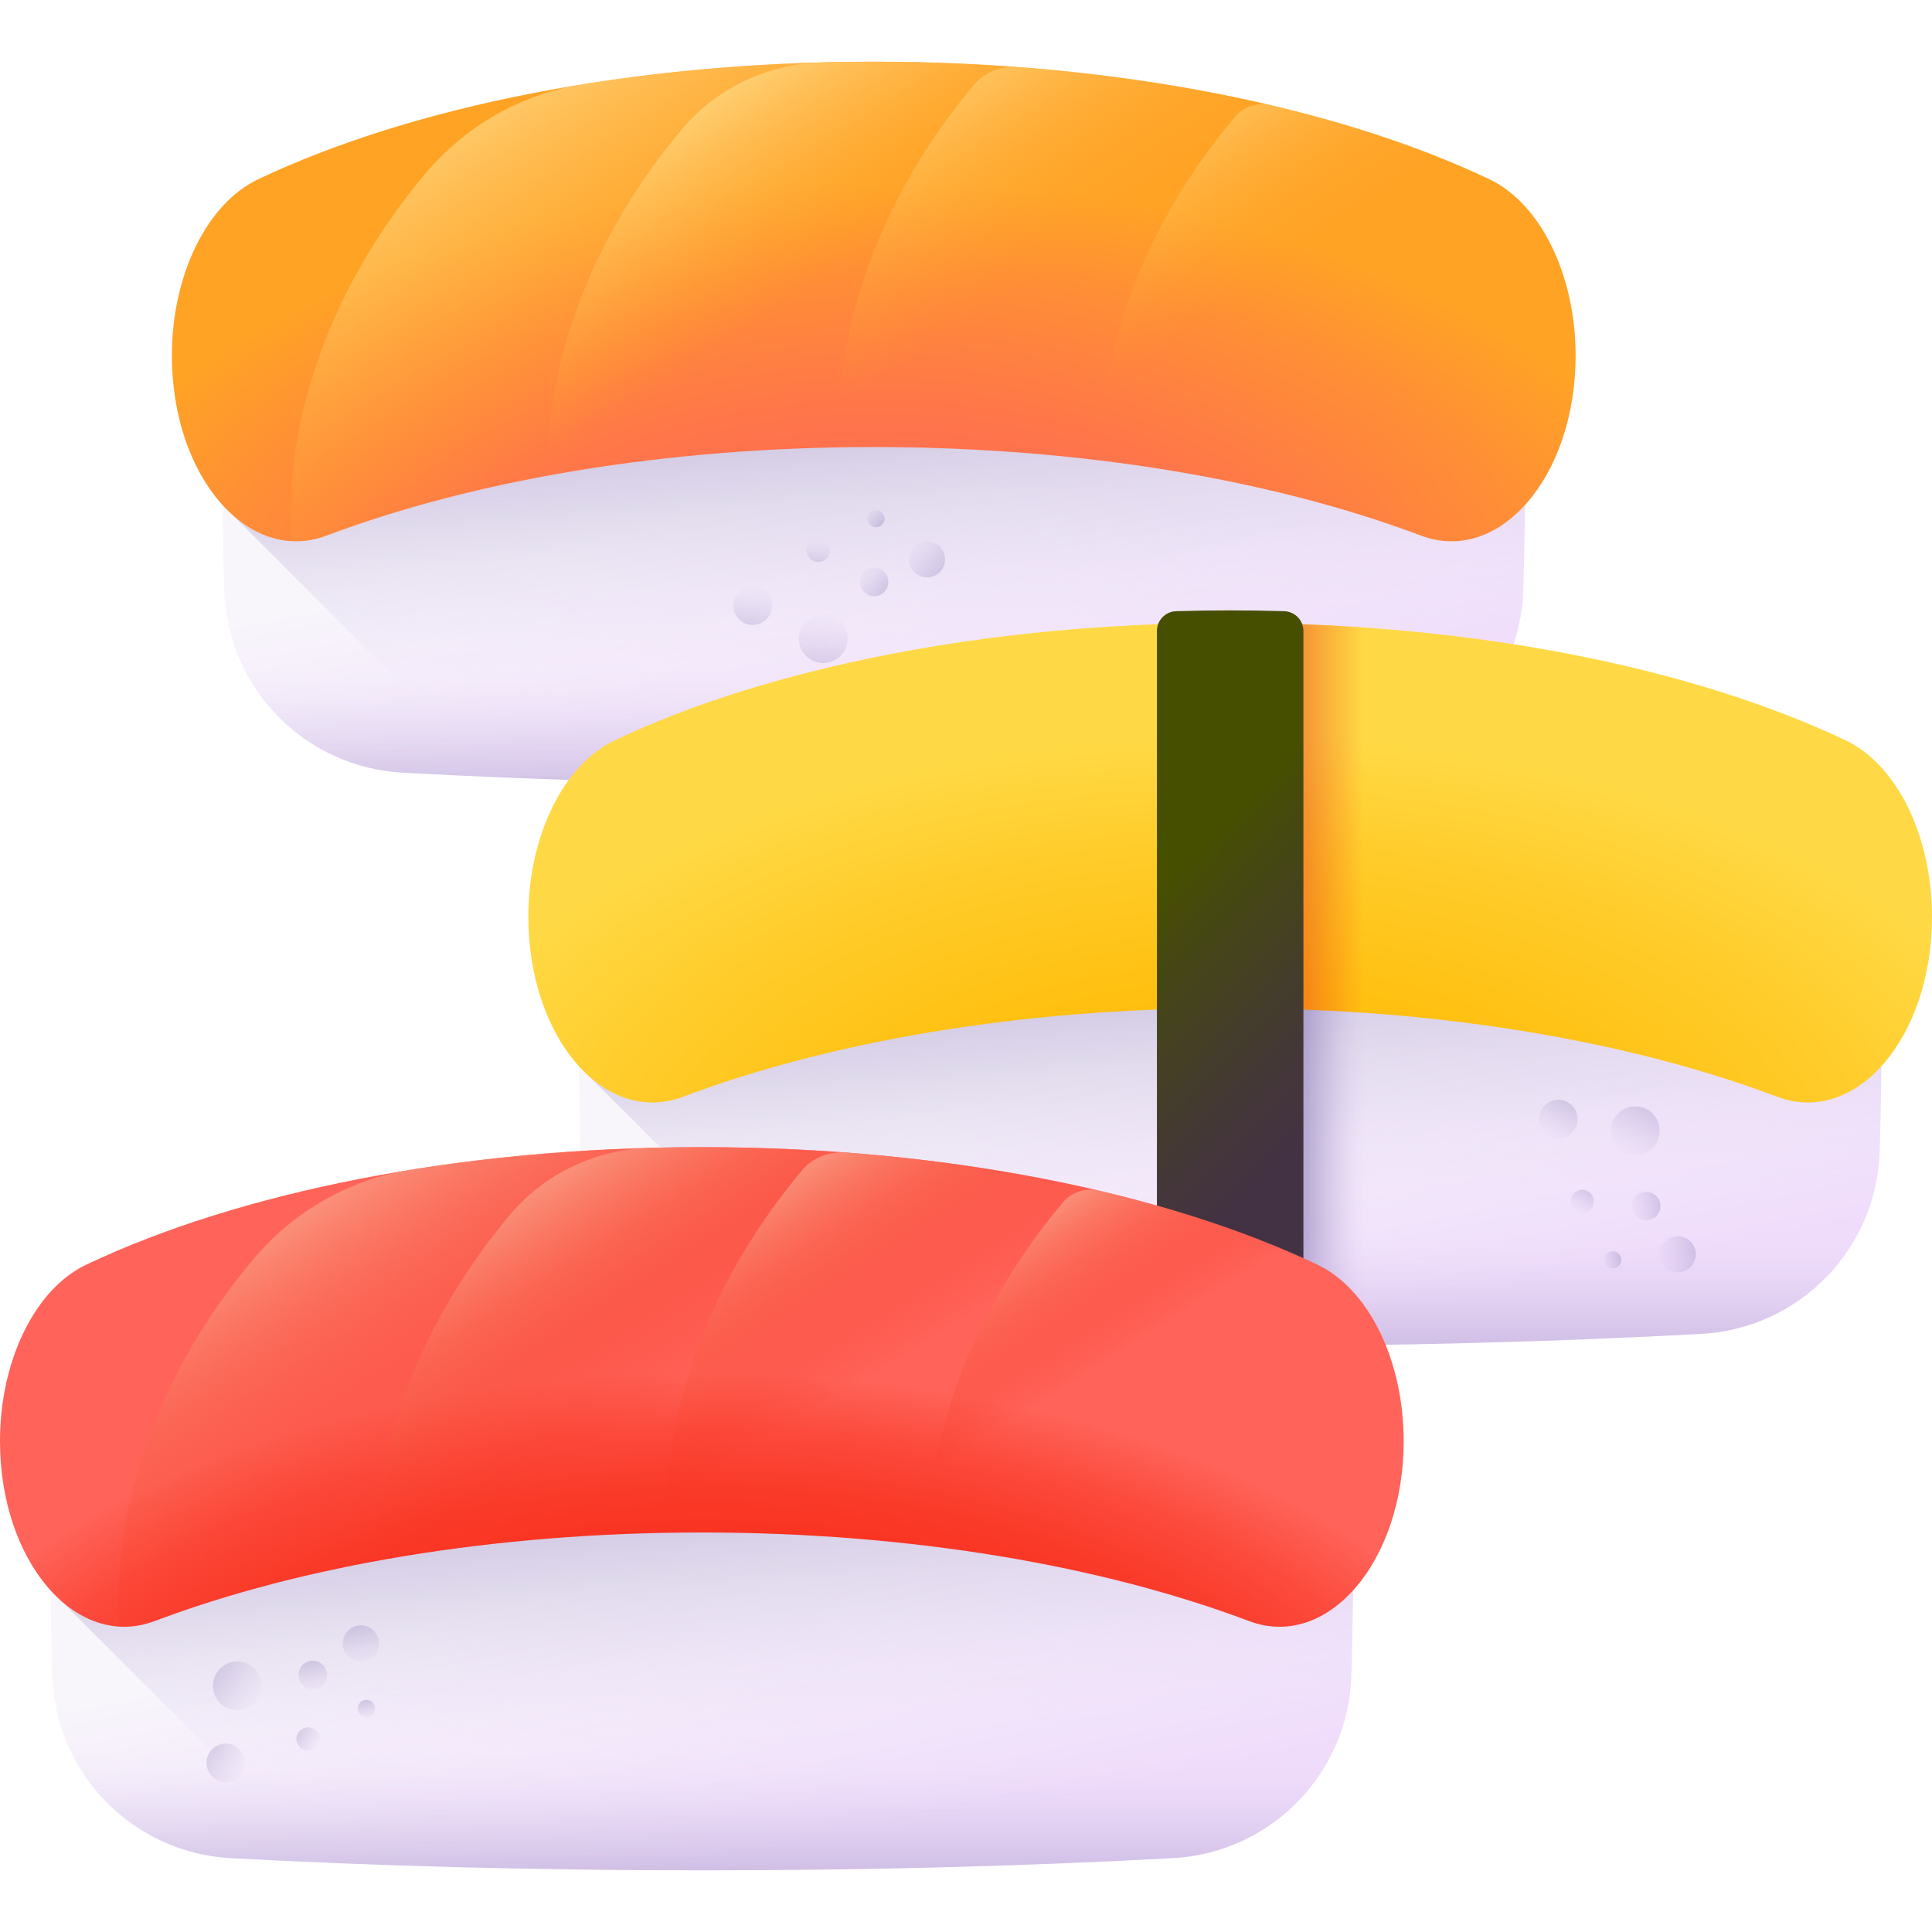 <svg width="28" height="28" viewBox="0 0 28 28" fill="none" xmlns="http://www.w3.org/2000/svg">
<g clip-path="url(#clip0_225_4259)">
<path d="M19.494 11.198C20.912 11.12 22.035 9.97 22.076 8.551C22.096 7.865 22.107 7.165 22.107 6.453C22.107 6.17 22.105 5.889 22.102 5.609C22.077 3.477 20.384 1.741 18.254 1.648C16.518 1.573 14.633 1.532 12.663 1.532C10.693 1.532 8.808 1.573 7.073 1.648C4.942 1.741 3.249 3.477 3.224 5.609C3.221 5.889 3.219 6.17 3.219 6.453C3.219 7.165 3.23 7.865 3.25 8.551C3.291 9.97 4.415 11.12 5.833 11.198C7.895 11.311 10.213 11.375 12.663 11.375C15.113 11.375 17.431 11.311 19.494 11.198Z" fill="url(#paint0_linear_225_4259)"/>
<path d="M22.107 6.454C22.107 7.165 22.096 7.865 22.077 8.551C22.035 9.97 20.912 11.12 19.493 11.198C17.431 11.311 15.113 11.374 12.663 11.374C10.729 11.374 8.879 11.335 7.17 11.263L3.225 7.317C3.221 7.031 3.219 6.743 3.219 6.454C3.219 6.17 3.221 5.889 3.225 5.609C3.249 3.477 4.942 1.741 7.073 1.648C8.808 1.573 10.693 1.532 12.663 1.532C14.633 1.532 16.518 1.573 18.253 1.648C20.384 1.741 22.077 3.477 22.102 5.609C22.105 5.889 22.107 6.17 22.107 6.454Z" fill="url(#paint1_linear_225_4259)"/>
<path d="M3.256 8.666C3.353 10.032 4.453 11.122 5.833 11.198C7.895 11.311 10.213 11.375 12.663 11.375C15.113 11.375 17.431 11.311 19.494 11.198C20.873 11.122 21.974 10.032 22.07 8.666H3.256Z" fill="url(#paint2_linear_225_4259)"/>
<path d="M20.592 7.762C18.473 6.963 15.699 6.479 12.663 6.479C9.627 6.479 6.854 6.963 4.734 7.762C3.596 8.191 2.491 6.904 2.491 5.155C2.491 3.987 2.997 2.95 3.745 2.596C5.95 1.551 9.129 0.894 12.663 0.894C16.198 0.894 19.377 1.551 21.582 2.596C22.329 2.95 22.835 3.987 22.835 5.155C22.835 6.904 21.73 8.191 20.592 7.762Z" fill="url(#paint3_radial_225_4259)"/>
<path d="M22.835 5.155C22.835 6.674 22.001 7.844 21.036 7.844C20.891 7.844 20.741 7.818 20.592 7.761C19.768 7.451 18.844 7.188 17.845 6.983C16.275 6.66 14.518 6.479 12.663 6.479C9.628 6.479 6.854 6.963 4.734 7.761C4.561 7.827 4.388 7.853 4.22 7.842C4.111 6.082 4.796 4.145 6.164 2.517C6.742 1.83 7.545 1.367 8.431 1.224C9.748 1.011 11.174 0.895 12.663 0.895C14.376 0.895 16.005 1.048 17.48 1.327C19.049 1.622 20.445 2.057 21.582 2.596C22.329 2.95 22.835 3.987 22.835 5.155Z" fill="url(#paint4_linear_225_4259)"/>
<path d="M21.582 2.596C19.377 1.551 16.198 0.894 12.663 0.894C12.413 0.894 12.165 0.898 11.918 0.904C11.138 0.925 10.396 1.268 9.892 1.863C9.888 1.867 9.885 1.871 9.882 1.875C8.592 3.409 7.91 5.218 7.928 6.895C9.381 6.627 10.982 6.478 12.663 6.478C15.699 6.478 18.473 6.963 20.592 7.761C21.73 8.191 22.835 6.904 22.835 5.155C22.835 3.987 22.329 2.95 21.582 2.596Z" fill="url(#paint5_linear_225_4259)"/>
<path d="M21.582 2.596C19.82 1.761 17.436 1.174 14.747 0.972C14.508 0.954 14.271 1.046 14.116 1.23C14.115 1.231 14.114 1.232 14.113 1.233C12.765 2.837 12.08 4.742 12.166 6.483C12.331 6.48 12.497 6.479 12.663 6.479C15.699 6.479 18.472 6.963 20.592 7.762C21.73 8.191 22.835 6.904 22.835 5.155C22.835 3.987 22.329 2.95 21.582 2.596Z" fill="url(#paint6_linear_225_4259)"/>
<path d="M21.582 2.596C20.677 2.167 19.609 1.804 18.42 1.525C18.228 1.48 18.025 1.543 17.898 1.693C17.897 1.694 17.896 1.695 17.896 1.696C16.617 3.217 15.935 5.008 15.941 6.673C17.683 6.885 19.266 7.262 20.592 7.762C21.73 8.191 22.835 6.904 22.835 5.155C22.835 3.987 22.329 2.95 21.582 2.596Z" fill="url(#paint7_linear_225_4259)"/>
<g opacity="0.6">
<path d="M11.931 9.609C12.126 9.609 12.285 9.451 12.285 9.255C12.285 9.059 12.126 8.901 11.931 8.901C11.735 8.901 11.576 9.059 11.576 9.255C11.576 9.451 11.735 9.609 11.931 9.609Z" fill="url(#paint8_linear_225_4259)"/>
<path d="M10.909 9.057C11.063 9.057 11.189 8.932 11.189 8.777C11.189 8.623 11.063 8.498 10.909 8.498C10.755 8.498 10.629 8.623 10.629 8.777C10.629 8.932 10.755 9.057 10.909 9.057Z" fill="url(#paint9_linear_225_4259)"/>
<path d="M11.858 8.145C11.951 8.145 12.026 8.07 12.026 7.977C12.026 7.883 11.951 7.808 11.858 7.808C11.765 7.808 11.689 7.883 11.689 7.977C11.689 8.07 11.765 8.145 11.858 8.145Z" fill="url(#paint10_linear_225_4259)"/>
<path d="M13.434 8.368C13.579 8.368 13.696 8.251 13.696 8.106C13.696 7.962 13.579 7.844 13.434 7.844C13.29 7.844 13.172 7.962 13.172 8.106C13.172 8.251 13.29 8.368 13.434 8.368Z" fill="url(#paint11_linear_225_4259)"/>
<path d="M12.668 8.64C12.782 8.64 12.874 8.548 12.874 8.434C12.874 8.319 12.782 8.227 12.668 8.227C12.554 8.227 12.461 8.319 12.461 8.434C12.461 8.548 12.554 8.64 12.668 8.64Z" fill="url(#paint12_linear_225_4259)"/>
<path d="M12.694 7.641C12.763 7.641 12.819 7.585 12.819 7.517C12.819 7.448 12.763 7.392 12.694 7.392C12.626 7.392 12.57 7.448 12.57 7.517C12.57 7.585 12.626 7.641 12.694 7.641Z" fill="url(#paint13_linear_225_4259)"/>
</g>
<path d="M24.659 19.331C26.077 19.253 27.201 18.103 27.242 16.684C27.262 15.998 27.272 15.298 27.272 14.586C27.272 14.303 27.27 14.021 27.267 13.742C27.242 11.61 25.549 9.874 23.419 9.781C21.683 9.706 19.799 9.665 17.828 9.665C15.858 9.665 13.973 9.706 12.238 9.781C10.108 9.874 8.414 11.61 8.39 13.742C8.386 14.021 8.385 14.303 8.385 14.586C8.385 15.298 8.395 15.998 8.415 16.684C8.456 18.103 9.58 19.253 10.998 19.331C13.061 19.444 15.378 19.508 17.828 19.508C20.279 19.508 22.596 19.444 24.659 19.331Z" fill="url(#paint14_linear_225_4259)"/>
<path d="M27.272 14.586C27.272 15.297 27.262 15.998 27.242 16.684C27.201 18.103 26.077 19.252 24.659 19.331C22.596 19.444 20.279 19.507 17.828 19.507C15.895 19.507 14.044 19.468 12.336 19.396L8.39 15.45C8.387 15.164 8.385 14.876 8.385 14.586C8.385 14.303 8.387 14.022 8.39 13.742C8.414 11.609 10.108 9.874 12.238 9.781C13.973 9.706 15.858 9.665 17.828 9.665C19.799 9.665 21.683 9.706 23.419 9.781C25.549 9.874 27.242 11.609 27.267 13.742C27.27 14.022 27.272 14.303 27.272 14.586Z" fill="url(#paint15_linear_225_4259)"/>
<path d="M23.419 9.781C21.881 9.714 20.226 9.675 18.498 9.666V19.506C20.701 19.495 22.785 19.433 24.659 19.331C26.077 19.252 27.201 18.103 27.242 16.684C27.262 15.998 27.272 15.297 27.272 14.586C27.272 14.303 27.27 14.022 27.267 13.742C27.242 11.609 25.549 9.874 23.419 9.781Z" fill="url(#paint16_linear_225_4259)"/>
<path d="M8.421 16.799C8.518 18.165 9.618 19.255 10.998 19.331C13.061 19.444 15.378 19.508 17.828 19.508C20.278 19.508 22.596 19.444 24.659 19.331C26.038 19.255 27.139 18.165 27.236 16.799H8.421Z" fill="url(#paint17_linear_225_4259)"/>
<path d="M25.757 15.895C23.638 15.095 20.864 14.611 17.828 14.611C14.793 14.611 12.019 15.095 9.9 15.895C8.761 16.324 7.657 15.037 7.657 13.288C7.657 12.12 8.163 11.083 8.91 10.729C11.115 9.684 14.294 9.027 17.828 9.027C21.363 9.027 24.542 9.684 26.747 10.729C27.494 11.083 28 12.12 28 13.288C28 15.037 26.896 16.324 25.757 15.895Z" fill="url(#paint18_radial_225_4259)"/>
<g opacity="0.6">
<path d="M23.7 16.742C23.895 16.742 24.054 16.584 24.054 16.388C24.054 16.192 23.895 16.034 23.7 16.034C23.504 16.034 23.345 16.192 23.345 16.388C23.345 16.584 23.504 16.742 23.7 16.742Z" fill="url(#paint19_linear_225_4259)"/>
<path d="M22.584 16.499C22.739 16.499 22.864 16.374 22.864 16.22C22.864 16.065 22.739 15.94 22.584 15.94C22.43 15.94 22.305 16.065 22.305 16.22C22.305 16.374 22.43 16.499 22.584 16.499Z" fill="url(#paint20_linear_225_4259)"/>
<path d="M22.931 17.581C23.024 17.581 23.099 17.505 23.099 17.412C23.099 17.319 23.024 17.243 22.931 17.243C22.837 17.243 22.762 17.319 22.762 17.412C22.762 17.505 22.837 17.581 22.931 17.581Z" fill="url(#paint21_linear_225_4259)"/>
<path d="M24.315 18.439C24.46 18.439 24.577 18.322 24.577 18.177C24.577 18.033 24.46 17.916 24.315 17.916C24.17 17.916 24.053 18.033 24.053 18.177C24.053 18.322 24.17 18.439 24.315 18.439Z" fill="url(#paint22_linear_225_4259)"/>
<path d="M23.858 17.687C23.972 17.687 24.065 17.594 24.065 17.48C24.065 17.366 23.972 17.274 23.858 17.274C23.744 17.274 23.652 17.366 23.652 17.48C23.652 17.594 23.744 17.687 23.858 17.687Z" fill="url(#paint23_linear_225_4259)"/>
<path d="M23.372 18.383C23.441 18.383 23.497 18.327 23.497 18.258C23.497 18.189 23.441 18.134 23.372 18.134C23.304 18.134 23.248 18.189 23.248 18.258C23.248 18.327 23.304 18.383 23.372 18.383Z" fill="url(#paint24_linear_225_4259)"/>
</g>
<path d="M26.747 10.729C24.682 9.75 21.763 9.112 18.498 9.035V14.62C21.271 14.685 23.794 15.155 25.757 15.895C26.896 16.324 28 15.037 28 13.288C28 12.12 27.494 11.083 26.747 10.729Z" fill="url(#paint25_linear_225_4259)"/>
<path d="M16.767 19.447C16.767 19.578 16.873 19.685 17.004 19.686C17.277 19.688 17.552 19.689 17.828 19.689C18.105 19.689 18.38 19.688 18.653 19.686C18.784 19.685 18.89 19.578 18.89 19.447V9.144C18.89 8.989 18.766 8.862 18.61 8.858C18.352 8.85 18.091 8.846 17.828 8.846C17.566 8.846 17.305 8.85 17.046 8.858C16.891 8.862 16.767 8.989 16.767 9.144V19.447H16.767Z" fill="url(#paint26_linear_225_4259)"/>
<path d="M17.002 26.929C18.42 26.851 19.544 25.701 19.585 24.282C19.605 23.596 19.615 22.896 19.615 22.184C19.615 21.901 19.614 21.62 19.61 21.34C19.586 19.208 17.892 17.472 15.762 17.38C14.027 17.304 12.142 17.263 10.172 17.263C8.201 17.263 6.317 17.305 4.581 17.38C2.451 17.472 0.758 19.208 0.733 21.34C0.73 21.62 0.728 21.901 0.728 22.184C0.728 22.896 0.738 23.596 0.758 24.282C0.8 25.701 1.923 26.851 3.341 26.929C5.404 27.042 7.722 27.106 10.172 27.106C12.622 27.106 14.94 27.042 17.002 26.929Z" fill="url(#paint27_linear_225_4259)"/>
<path d="M19.615 22.185C19.615 22.896 19.605 23.596 19.585 24.282C19.544 25.701 18.42 26.851 17.002 26.929C14.94 27.042 12.622 27.106 10.172 27.106C8.238 27.106 6.387 27.066 4.679 26.994L0.733 23.048C0.73 22.762 0.728 22.474 0.728 22.185C0.728 21.901 0.73 21.62 0.733 21.34C0.758 19.208 2.451 17.472 4.581 17.379C6.316 17.304 8.201 17.263 10.172 17.263C12.142 17.263 14.027 17.304 15.762 17.379C17.892 17.472 19.586 19.208 19.61 21.34C19.613 21.62 19.615 21.901 19.615 22.185Z" fill="url(#paint28_linear_225_4259)"/>
<path d="M0.764 24.397C0.861 25.763 1.962 26.853 3.341 26.929C5.404 27.042 7.722 27.106 10.172 27.106C12.622 27.106 14.939 27.042 17.002 26.929C18.382 26.853 19.482 25.763 19.579 24.397H0.764Z" fill="url(#paint29_linear_225_4259)"/>
<path d="M18.1 23.493C15.981 22.694 13.207 22.21 10.172 22.21C7.136 22.21 4.362 22.694 2.243 23.493C1.105 23.922 0 22.635 0 20.886C0 19.718 0.506 18.681 1.253 18.327C3.458 17.282 6.637 16.626 10.172 16.626C13.706 16.626 16.885 17.282 19.09 18.327C19.838 18.681 20.343 19.718 20.343 20.886C20.343 22.635 19.239 23.922 18.1 23.493Z" fill="url(#paint30_radial_225_4259)"/>
<path d="M20.343 20.886C20.343 22.406 19.51 23.575 18.545 23.575C18.399 23.575 18.25 23.549 18.1 23.493C17.276 23.182 16.352 22.919 15.353 22.714C13.784 22.391 12.026 22.21 10.172 22.21C7.136 22.21 4.362 22.694 2.243 23.493C2.069 23.558 1.897 23.584 1.729 23.573C1.619 21.813 2.304 19.876 3.672 18.249C4.25 17.561 5.053 17.098 5.94 16.955C7.256 16.742 8.683 16.626 10.172 16.626C11.884 16.626 13.514 16.779 14.989 17.058C16.558 17.353 17.953 17.788 19.09 18.327C19.837 18.681 20.343 19.718 20.343 20.886Z" fill="url(#paint31_linear_225_4259)"/>
<path d="M19.09 18.327C16.885 17.282 13.706 16.625 10.172 16.625C9.922 16.625 9.673 16.629 9.427 16.635C8.647 16.656 7.905 16.999 7.4 17.595C7.397 17.599 7.394 17.602 7.39 17.606C6.101 19.14 5.418 20.949 5.436 22.627C6.89 22.358 8.491 22.21 10.172 22.21C13.207 22.21 15.981 22.694 18.101 23.493C19.239 23.922 20.343 22.635 20.343 20.886C20.343 19.718 19.838 18.681 19.09 18.327Z" fill="url(#paint32_linear_225_4259)"/>
<path d="M19.09 18.327C17.329 17.492 14.945 16.905 12.255 16.703C12.016 16.685 11.779 16.777 11.624 16.961C11.624 16.962 11.623 16.963 11.622 16.964C10.273 18.569 9.589 20.474 9.675 22.214C9.84 22.211 10.005 22.21 10.172 22.21C13.207 22.21 15.981 22.694 18.1 23.493C19.239 23.922 20.343 22.635 20.343 20.886C20.343 19.718 19.838 18.681 19.09 18.327Z" fill="url(#paint33_linear_225_4259)"/>
<path d="M19.09 18.327C18.186 17.898 17.118 17.535 15.928 17.256C15.737 17.211 15.533 17.274 15.406 17.424C15.405 17.425 15.405 17.426 15.404 17.427C14.126 18.948 13.444 20.739 13.45 22.404C15.192 22.616 16.774 22.993 18.1 23.493C19.239 23.922 20.343 22.635 20.343 20.886C20.343 19.718 19.838 18.681 19.09 18.327Z" fill="url(#paint34_linear_225_4259)"/>
<g opacity="0.6">
<path d="M3.441 24.788C3.636 24.788 3.795 24.629 3.795 24.433C3.795 24.238 3.636 24.079 3.441 24.079C3.245 24.079 3.086 24.238 3.086 24.433C3.086 24.629 3.245 24.788 3.441 24.788Z" fill="url(#paint35_linear_225_4259)"/>
<path d="M3.272 25.828C3.427 25.828 3.552 25.703 3.552 25.549C3.552 25.394 3.427 25.269 3.272 25.269C3.118 25.269 2.993 25.394 2.993 25.549C2.993 25.703 3.118 25.828 3.272 25.828Z" fill="url(#paint36_linear_225_4259)"/>
<path d="M4.465 25.371C4.558 25.371 4.633 25.295 4.633 25.202C4.633 25.109 4.558 25.034 4.465 25.034C4.371 25.034 4.296 25.109 4.296 25.202C4.296 25.295 4.371 25.371 4.465 25.371Z" fill="url(#paint37_linear_225_4259)"/>
<path d="M5.23 24.08C5.375 24.08 5.492 23.962 5.492 23.818C5.492 23.673 5.375 23.556 5.23 23.556C5.085 23.556 4.968 23.673 4.968 23.818C4.968 23.962 5.085 24.08 5.23 24.08Z" fill="url(#paint38_linear_225_4259)"/>
<path d="M4.533 24.481C4.647 24.481 4.739 24.389 4.739 24.275C4.739 24.16 4.647 24.068 4.533 24.068C4.419 24.068 4.326 24.16 4.326 24.275C4.326 24.389 4.419 24.481 4.533 24.481Z" fill="url(#paint39_linear_225_4259)"/>
<path d="M5.311 24.885C5.38 24.885 5.435 24.829 5.435 24.761C5.435 24.692 5.38 24.636 5.311 24.636C5.242 24.636 5.186 24.692 5.186 24.761C5.186 24.829 5.242 24.885 5.311 24.885Z" fill="url(#paint40_linear_225_4259)"/>
</g>
</g>
<defs>
<linearGradient id="paint0_linear_225_4259" x1="12.674" y1="6.992" x2="13.531" y2="11.232" gradientUnits="userSpaceOnUse">
<stop stop-color="#F8F6FB"/>
<stop offset="1" stop-color="#EFDCFB"/>
</linearGradient>
<linearGradient id="paint1_linear_225_4259" x1="12.907" y1="9.659" x2="12.351" y2="2.249" gradientUnits="userSpaceOnUse">
<stop stop-color="#EFDCFB" stop-opacity="0"/>
<stop offset="0.029" stop-color="#E9D6F7" stop-opacity="0.029"/>
<stop offset="0.22" stop-color="#C5B5DE" stop-opacity="0.22"/>
<stop offset="0.414" stop-color="#AA9BCB" stop-opacity="0.414"/>
<stop offset="0.608" stop-color="#9688BD" stop-opacity="0.608"/>
<stop offset="0.803" stop-color="#8A7DB5" stop-opacity="0.803"/>
<stop offset="1" stop-color="#8679B2"/>
</linearGradient>
<linearGradient id="paint2_linear_225_4259" x1="12.663" y1="9.694" x2="12.663" y2="13.552" gradientUnits="userSpaceOnUse">
<stop stop-color="#EFDCFB" stop-opacity="0"/>
<stop offset="0.029" stop-color="#E9D6F7" stop-opacity="0.029"/>
<stop offset="0.22" stop-color="#C5B5DE" stop-opacity="0.22"/>
<stop offset="0.414" stop-color="#AA9BCB" stop-opacity="0.414"/>
<stop offset="0.608" stop-color="#9688BD" stop-opacity="0.608"/>
<stop offset="0.803" stop-color="#8A7DB5" stop-opacity="0.803"/>
<stop offset="1" stop-color="#8679B2"/>
</linearGradient>
<radialGradient id="paint3_radial_225_4259" cx="0" cy="0" r="1" gradientUnits="userSpaceOnUse" gradientTransform="translate(12.7 9.239) scale(12.2 6.614)">
<stop stop-color="#FF6359"/>
<stop offset="0.233" stop-color="#FF6855"/>
<stop offset="0.502" stop-color="#FF764A"/>
<stop offset="0.787" stop-color="#FF8D37"/>
<stop offset="1" stop-color="#FFA325"/>
</radialGradient>
<linearGradient id="paint4_linear_225_4259" x1="12.198" y1="3.844" x2="8.921" y2="-1.392" gradientUnits="userSpaceOnUse">
<stop stop-color="#FFA325" stop-opacity="0"/>
<stop offset="0.196" stop-color="#FFAE38" stop-opacity="0.196"/>
<stop offset="0.594" stop-color="#FFCA6A" stop-opacity="0.594"/>
<stop offset="1" stop-color="#FFEAA2"/>
</linearGradient>
<linearGradient id="paint5_linear_225_4259" x1="13.779" y1="2.966" x2="11.538" y2="-0.564" gradientUnits="userSpaceOnUse">
<stop stop-color="#FFA325" stop-opacity="0"/>
<stop offset="0.196" stop-color="#FFAE38" stop-opacity="0.196"/>
<stop offset="0.594" stop-color="#FFCA6A" stop-opacity="0.594"/>
<stop offset="1" stop-color="#FFEAA2"/>
</linearGradient>
<linearGradient id="paint6_linear_225_4259" x1="16.231" y1="3.284" x2="13.822" y2="-0.51" gradientUnits="userSpaceOnUse">
<stop stop-color="#FFA325" stop-opacity="0"/>
<stop offset="0.196" stop-color="#FFAE38" stop-opacity="0.196"/>
<stop offset="0.594" stop-color="#FFCA6A" stop-opacity="0.594"/>
<stop offset="1" stop-color="#FFEAA2"/>
</linearGradient>
<linearGradient id="paint7_linear_225_4259" x1="18.517" y1="4.007" x2="16.477" y2="0.793" gradientUnits="userSpaceOnUse">
<stop stop-color="#FFA325" stop-opacity="0"/>
<stop offset="0.196" stop-color="#FFAE38" stop-opacity="0.196"/>
<stop offset="0.594" stop-color="#FFCA6A" stop-opacity="0.594"/>
<stop offset="1" stop-color="#FFEAA2"/>
</linearGradient>
<linearGradient id="paint8_linear_225_4259" x1="11.974" y1="8.747" x2="11.875" y2="10.421" gradientUnits="userSpaceOnUse">
<stop stop-color="#EFDCFB" stop-opacity="0"/>
<stop offset="0.029" stop-color="#E9D6F7" stop-opacity="0.029"/>
<stop offset="0.22" stop-color="#C5B5DE" stop-opacity="0.22"/>
<stop offset="0.414" stop-color="#AA9BCB" stop-opacity="0.414"/>
<stop offset="0.608" stop-color="#9688BD" stop-opacity="0.608"/>
<stop offset="0.803" stop-color="#8A7DB5" stop-opacity="0.803"/>
<stop offset="1" stop-color="#8679B2"/>
</linearGradient>
<linearGradient id="paint9_linear_225_4259" x1="10.946" y1="8.383" x2="10.868" y2="9.704" gradientUnits="userSpaceOnUse">
<stop stop-color="#EFDCFB" stop-opacity="0"/>
<stop offset="0.029" stop-color="#E9D6F7" stop-opacity="0.029"/>
<stop offset="0.22" stop-color="#C5B5DE" stop-opacity="0.22"/>
<stop offset="0.414" stop-color="#AA9BCB" stop-opacity="0.414"/>
<stop offset="0.608" stop-color="#9688BD" stop-opacity="0.608"/>
<stop offset="0.803" stop-color="#8A7DB5" stop-opacity="0.803"/>
<stop offset="1" stop-color="#8679B2"/>
</linearGradient>
<linearGradient id="paint10_linear_225_4259" x1="11.884" y1="7.751" x2="11.837" y2="8.548" gradientUnits="userSpaceOnUse">
<stop stop-color="#EFDCFB" stop-opacity="0"/>
<stop offset="0.029" stop-color="#E9D6F7" stop-opacity="0.029"/>
<stop offset="0.22" stop-color="#C5B5DE" stop-opacity="0.22"/>
<stop offset="0.414" stop-color="#AA9BCB" stop-opacity="0.414"/>
<stop offset="0.608" stop-color="#9688BD" stop-opacity="0.608"/>
<stop offset="0.803" stop-color="#8A7DB5" stop-opacity="0.803"/>
<stop offset="1" stop-color="#8679B2"/>
</linearGradient>
<linearGradient id="paint11_linear_225_4259" x1="13.111" y1="7.773" x2="13.985" y2="8.652" gradientUnits="userSpaceOnUse">
<stop stop-color="#EFDCFB" stop-opacity="0"/>
<stop offset="0.029" stop-color="#E9D6F7" stop-opacity="0.029"/>
<stop offset="0.22" stop-color="#C5B5DE" stop-opacity="0.22"/>
<stop offset="0.414" stop-color="#AA9BCB" stop-opacity="0.414"/>
<stop offset="0.608" stop-color="#9688BD" stop-opacity="0.608"/>
<stop offset="0.803" stop-color="#8A7DB5" stop-opacity="0.803"/>
<stop offset="1" stop-color="#8679B2"/>
</linearGradient>
<linearGradient id="paint12_linear_225_4259" x1="12.404" y1="8.16" x2="13.094" y2="8.854" gradientUnits="userSpaceOnUse">
<stop stop-color="#EFDCFB" stop-opacity="0"/>
<stop offset="0.029" stop-color="#E9D6F7" stop-opacity="0.029"/>
<stop offset="0.22" stop-color="#C5B5DE" stop-opacity="0.22"/>
<stop offset="0.414" stop-color="#AA9BCB" stop-opacity="0.414"/>
<stop offset="0.608" stop-color="#9688BD" stop-opacity="0.608"/>
<stop offset="0.803" stop-color="#8A7DB5" stop-opacity="0.803"/>
<stop offset="1" stop-color="#8679B2"/>
</linearGradient>
<linearGradient id="paint13_linear_225_4259" x1="12.519" y1="7.331" x2="12.934" y2="7.75" gradientUnits="userSpaceOnUse">
<stop stop-color="#EFDCFB" stop-opacity="0"/>
<stop offset="0.029" stop-color="#E9D6F7" stop-opacity="0.029"/>
<stop offset="0.22" stop-color="#C5B5DE" stop-opacity="0.22"/>
<stop offset="0.414" stop-color="#AA9BCB" stop-opacity="0.414"/>
<stop offset="0.608" stop-color="#9688BD" stop-opacity="0.608"/>
<stop offset="0.803" stop-color="#8A7DB5" stop-opacity="0.803"/>
<stop offset="1" stop-color="#8679B2"/>
</linearGradient>
<linearGradient id="paint14_linear_225_4259" x1="17.839" y1="15.125" x2="18.696" y2="19.365" gradientUnits="userSpaceOnUse">
<stop stop-color="#F8F6FB"/>
<stop offset="1" stop-color="#EFDCFB"/>
</linearGradient>
<linearGradient id="paint15_linear_225_4259" x1="18.073" y1="17.791" x2="17.516" y2="10.382" gradientUnits="userSpaceOnUse">
<stop stop-color="#EFDCFB" stop-opacity="0"/>
<stop offset="0.029" stop-color="#E9D6F7" stop-opacity="0.029"/>
<stop offset="0.22" stop-color="#C5B5DE" stop-opacity="0.22"/>
<stop offset="0.414" stop-color="#AA9BCB" stop-opacity="0.414"/>
<stop offset="0.608" stop-color="#9688BD" stop-opacity="0.608"/>
<stop offset="0.803" stop-color="#8A7DB5" stop-opacity="0.803"/>
<stop offset="1" stop-color="#8679B2"/>
</linearGradient>
<linearGradient id="paint16_linear_225_4259" x1="19.863" y1="14.586" x2="18.361" y2="14.586" gradientUnits="userSpaceOnUse">
<stop stop-color="#EFDCFB" stop-opacity="0"/>
<stop offset="0.029" stop-color="#E9D6F7" stop-opacity="0.029"/>
<stop offset="0.22" stop-color="#C5B5DE" stop-opacity="0.22"/>
<stop offset="0.414" stop-color="#AA9BCB" stop-opacity="0.414"/>
<stop offset="0.608" stop-color="#9688BD" stop-opacity="0.608"/>
<stop offset="0.803" stop-color="#8A7DB5" stop-opacity="0.803"/>
<stop offset="1" stop-color="#8679B2"/>
</linearGradient>
<linearGradient id="paint17_linear_225_4259" x1="17.828" y1="17.827" x2="17.828" y2="21.685" gradientUnits="userSpaceOnUse">
<stop stop-color="#EFDCFB" stop-opacity="0"/>
<stop offset="0.029" stop-color="#E9D6F7" stop-opacity="0.029"/>
<stop offset="0.22" stop-color="#C5B5DE" stop-opacity="0.22"/>
<stop offset="0.414" stop-color="#AA9BCB" stop-opacity="0.414"/>
<stop offset="0.608" stop-color="#9688BD" stop-opacity="0.608"/>
<stop offset="0.803" stop-color="#8A7DB5" stop-opacity="0.803"/>
<stop offset="1" stop-color="#8679B2"/>
</linearGradient>
<radialGradient id="paint18_radial_225_4259" cx="0" cy="0" r="1" gradientUnits="userSpaceOnUse" gradientTransform="translate(17.863 17.279) scale(12.2 6.614)">
<stop stop-color="#FFB800"/>
<stop offset="0.223" stop-color="#FFBA05"/>
<stop offset="0.481" stop-color="#FFC113"/>
<stop offset="0.755" stop-color="#FFCC2A"/>
<stop offset="1" stop-color="#FFD945"/>
</radialGradient>
<linearGradient id="paint19_linear_225_4259" x1="23.46" y1="16.889" x2="24.305" y2="15.441" gradientUnits="userSpaceOnUse">
<stop stop-color="#EFDCFB" stop-opacity="0"/>
<stop offset="0.029" stop-color="#E9D6F7" stop-opacity="0.029"/>
<stop offset="0.22" stop-color="#C5B5DE" stop-opacity="0.22"/>
<stop offset="0.414" stop-color="#AA9BCB" stop-opacity="0.414"/>
<stop offset="0.608" stop-color="#9688BD" stop-opacity="0.608"/>
<stop offset="0.803" stop-color="#8A7DB5" stop-opacity="0.803"/>
<stop offset="1" stop-color="#8679B2"/>
</linearGradient>
<linearGradient id="paint20_linear_225_4259" x1="22.402" y1="16.623" x2="23.069" y2="15.479" gradientUnits="userSpaceOnUse">
<stop stop-color="#EFDCFB" stop-opacity="0"/>
<stop offset="0.029" stop-color="#E9D6F7" stop-opacity="0.029"/>
<stop offset="0.22" stop-color="#C5B5DE" stop-opacity="0.22"/>
<stop offset="0.414" stop-color="#AA9BCB" stop-opacity="0.414"/>
<stop offset="0.608" stop-color="#9688BD" stop-opacity="0.608"/>
<stop offset="0.803" stop-color="#8A7DB5" stop-opacity="0.803"/>
<stop offset="1" stop-color="#8679B2"/>
</linearGradient>
<linearGradient id="paint21_linear_225_4259" x1="22.833" y1="17.669" x2="23.235" y2="16.98" gradientUnits="userSpaceOnUse">
<stop stop-color="#EFDCFB" stop-opacity="0"/>
<stop offset="0.029" stop-color="#E9D6F7" stop-opacity="0.029"/>
<stop offset="0.22" stop-color="#C5B5DE" stop-opacity="0.22"/>
<stop offset="0.414" stop-color="#AA9BCB" stop-opacity="0.414"/>
<stop offset="0.608" stop-color="#9688BD" stop-opacity="0.608"/>
<stop offset="0.803" stop-color="#8A7DB5" stop-opacity="0.803"/>
<stop offset="1" stop-color="#8679B2"/>
</linearGradient>
<linearGradient id="paint22_linear_225_4259" x1="23.866" y1="18.279" x2="25.08" y2="18.031" gradientUnits="userSpaceOnUse">
<stop stop-color="#EFDCFB" stop-opacity="0"/>
<stop offset="0.029" stop-color="#E9D6F7" stop-opacity="0.029"/>
<stop offset="0.22" stop-color="#C5B5DE" stop-opacity="0.22"/>
<stop offset="0.414" stop-color="#AA9BCB" stop-opacity="0.414"/>
<stop offset="0.608" stop-color="#9688BD" stop-opacity="0.608"/>
<stop offset="0.803" stop-color="#8A7DB5" stop-opacity="0.803"/>
<stop offset="1" stop-color="#8679B2"/>
</linearGradient>
<linearGradient id="paint23_linear_225_4259" x1="23.491" y1="17.565" x2="24.45" y2="17.369" gradientUnits="userSpaceOnUse">
<stop stop-color="#EFDCFB" stop-opacity="0"/>
<stop offset="0.029" stop-color="#E9D6F7" stop-opacity="0.029"/>
<stop offset="0.22" stop-color="#C5B5DE" stop-opacity="0.22"/>
<stop offset="0.414" stop-color="#AA9BCB" stop-opacity="0.414"/>
<stop offset="0.608" stop-color="#9688BD" stop-opacity="0.608"/>
<stop offset="0.803" stop-color="#8A7DB5" stop-opacity="0.803"/>
<stop offset="1" stop-color="#8679B2"/>
</linearGradient>
<linearGradient id="paint24_linear_225_4259" x1="23.128" y1="18.318" x2="23.706" y2="18.2" gradientUnits="userSpaceOnUse">
<stop stop-color="#EFDCFB" stop-opacity="0"/>
<stop offset="0.029" stop-color="#E9D6F7" stop-opacity="0.029"/>
<stop offset="0.22" stop-color="#C5B5DE" stop-opacity="0.22"/>
<stop offset="0.414" stop-color="#AA9BCB" stop-opacity="0.414"/>
<stop offset="0.608" stop-color="#9688BD" stop-opacity="0.608"/>
<stop offset="0.803" stop-color="#8A7DB5" stop-opacity="0.803"/>
<stop offset="1" stop-color="#8679B2"/>
</linearGradient>
<linearGradient id="paint25_linear_225_4259" x1="19.756" y1="12.507" x2="17.486" y2="12.507" gradientUnits="userSpaceOnUse">
<stop stop-color="#F82814" stop-opacity="0"/>
<stop offset="1" stop-color="#C0272D"/>
</linearGradient>
<linearGradient id="paint26_linear_225_4259" x1="16.571" y1="13.047" x2="19.526" y2="15.959" gradientUnits="userSpaceOnUse">
<stop stop-color="#464F00"/>
<stop offset="0.288" stop-color="#454518"/>
<stop offset="0.747" stop-color="#443738"/>
<stop offset="1" stop-color="#433244"/>
</linearGradient>
<linearGradient id="paint27_linear_225_4259" x1="10.182" y1="22.723" x2="11.039" y2="26.963" gradientUnits="userSpaceOnUse">
<stop stop-color="#F8F6FB"/>
<stop offset="1" stop-color="#EFDCFB"/>
</linearGradient>
<linearGradient id="paint28_linear_225_4259" x1="10.416" y1="25.39" x2="9.859" y2="17.98" gradientUnits="userSpaceOnUse">
<stop stop-color="#EFDCFB" stop-opacity="0"/>
<stop offset="0.029" stop-color="#E9D6F7" stop-opacity="0.029"/>
<stop offset="0.22" stop-color="#C5B5DE" stop-opacity="0.22"/>
<stop offset="0.414" stop-color="#AA9BCB" stop-opacity="0.414"/>
<stop offset="0.608" stop-color="#9688BD" stop-opacity="0.608"/>
<stop offset="0.803" stop-color="#8A7DB5" stop-opacity="0.803"/>
<stop offset="1" stop-color="#8679B2"/>
</linearGradient>
<linearGradient id="paint29_linear_225_4259" x1="10.172" y1="25.425" x2="10.172" y2="29.283" gradientUnits="userSpaceOnUse">
<stop stop-color="#EFDCFB" stop-opacity="0"/>
<stop offset="0.029" stop-color="#E9D6F7" stop-opacity="0.029"/>
<stop offset="0.22" stop-color="#C5B5DE" stop-opacity="0.22"/>
<stop offset="0.414" stop-color="#AA9BCB" stop-opacity="0.414"/>
<stop offset="0.608" stop-color="#9688BD" stop-opacity="0.608"/>
<stop offset="0.803" stop-color="#8A7DB5" stop-opacity="0.803"/>
<stop offset="1" stop-color="#8679B2"/>
</linearGradient>
<radialGradient id="paint30_radial_225_4259" cx="0" cy="0" r="1" gradientUnits="userSpaceOnUse" gradientTransform="translate(10.209 26.52) scale(12.2 6.614)">
<stop stop-color="#F82814"/>
<stop offset="0.425" stop-color="#F82A16"/>
<stop offset="0.614" stop-color="#F9301D"/>
<stop offset="0.756" stop-color="#FA3B2A"/>
<stop offset="0.875" stop-color="#FC4A3C"/>
<stop offset="0.978" stop-color="#FE5E53"/>
<stop offset="1" stop-color="#FF6359"/>
</radialGradient>
<linearGradient id="paint31_linear_225_4259" x1="9.506" y1="19.285" x2="6.968" y2="15.287" gradientUnits="userSpaceOnUse">
<stop stop-color="#F82814" stop-opacity="0"/>
<stop offset="0.195" stop-color="#F83B26" stop-opacity="0.195"/>
<stop offset="0.59" stop-color="#F96D56" stop-opacity="0.59"/>
<stop offset="1" stop-color="#FAA68E"/>
</linearGradient>
<linearGradient id="paint32_linear_225_4259" x1="11.585" y1="19.165" x2="9.344" y2="15.635" gradientUnits="userSpaceOnUse">
<stop stop-color="#F82814" stop-opacity="0"/>
<stop offset="0.195" stop-color="#F83B26" stop-opacity="0.195"/>
<stop offset="0.59" stop-color="#F96D56" stop-opacity="0.59"/>
<stop offset="1" stop-color="#FAA68E"/>
</linearGradient>
<linearGradient id="paint33_linear_225_4259" x1="13.846" y1="19.182" x2="11.964" y2="16.218" gradientUnits="userSpaceOnUse">
<stop stop-color="#F82814" stop-opacity="0"/>
<stop offset="0.195" stop-color="#F83B26" stop-opacity="0.195"/>
<stop offset="0.59" stop-color="#F96D56" stop-opacity="0.59"/>
<stop offset="1" stop-color="#FAA68E"/>
</linearGradient>
<linearGradient id="paint34_linear_225_4259" x1="16.026" y1="19.738" x2="14.623" y2="17.53" gradientUnits="userSpaceOnUse">
<stop stop-color="#F82814" stop-opacity="0"/>
<stop offset="0.195" stop-color="#F83B26" stop-opacity="0.195"/>
<stop offset="0.59" stop-color="#F96D56" stop-opacity="0.59"/>
<stop offset="1" stop-color="#FAA68E"/>
</linearGradient>
<linearGradient id="paint35_linear_225_4259" x1="3.942" y1="24.679" x2="2.493" y2="23.834" gradientUnits="userSpaceOnUse">
<stop stop-color="#EFDCFB" stop-opacity="0"/>
<stop offset="0.029" stop-color="#E9D6F7" stop-opacity="0.029"/>
<stop offset="0.22" stop-color="#C5B5DE" stop-opacity="0.22"/>
<stop offset="0.414" stop-color="#AA9BCB" stop-opacity="0.414"/>
<stop offset="0.608" stop-color="#9688BD" stop-opacity="0.608"/>
<stop offset="0.803" stop-color="#8A7DB5" stop-opacity="0.803"/>
<stop offset="1" stop-color="#8679B2"/>
</linearGradient>
<linearGradient id="paint36_linear_225_4259" x1="3.676" y1="25.737" x2="2.532" y2="25.07" gradientUnits="userSpaceOnUse">
<stop stop-color="#EFDCFB" stop-opacity="0"/>
<stop offset="0.029" stop-color="#E9D6F7" stop-opacity="0.029"/>
<stop offset="0.22" stop-color="#C5B5DE" stop-opacity="0.22"/>
<stop offset="0.414" stop-color="#AA9BCB" stop-opacity="0.414"/>
<stop offset="0.608" stop-color="#9688BD" stop-opacity="0.608"/>
<stop offset="0.803" stop-color="#8A7DB5" stop-opacity="0.803"/>
<stop offset="1" stop-color="#8679B2"/>
</linearGradient>
<linearGradient id="paint37_linear_225_4259" x1="4.722" y1="25.305" x2="4.032" y2="24.903" gradientUnits="userSpaceOnUse">
<stop stop-color="#EFDCFB" stop-opacity="0"/>
<stop offset="0.029" stop-color="#E9D6F7" stop-opacity="0.029"/>
<stop offset="0.22" stop-color="#C5B5DE" stop-opacity="0.22"/>
<stop offset="0.414" stop-color="#AA9BCB" stop-opacity="0.414"/>
<stop offset="0.608" stop-color="#9688BD" stop-opacity="0.608"/>
<stop offset="0.803" stop-color="#8A7DB5" stop-opacity="0.803"/>
<stop offset="1" stop-color="#8679B2"/>
</linearGradient>
<linearGradient id="paint38_linear_225_4259" x1="5.324" y1="24.266" x2="5.076" y2="23.052" gradientUnits="userSpaceOnUse">
<stop stop-color="#EFDCFB" stop-opacity="0"/>
<stop offset="0.029" stop-color="#E9D6F7" stop-opacity="0.029"/>
<stop offset="0.22" stop-color="#C5B5DE" stop-opacity="0.22"/>
<stop offset="0.414" stop-color="#AA9BCB" stop-opacity="0.414"/>
<stop offset="0.608" stop-color="#9688BD" stop-opacity="0.608"/>
<stop offset="0.803" stop-color="#8A7DB5" stop-opacity="0.803"/>
<stop offset="1" stop-color="#8679B2"/>
</linearGradient>
<linearGradient id="paint39_linear_225_4259" x1="4.61" y1="24.641" x2="4.414" y2="23.682" gradientUnits="userSpaceOnUse">
<stop stop-color="#EFDCFB" stop-opacity="0"/>
<stop offset="0.029" stop-color="#E9D6F7" stop-opacity="0.029"/>
<stop offset="0.22" stop-color="#C5B5DE" stop-opacity="0.22"/>
<stop offset="0.414" stop-color="#AA9BCB" stop-opacity="0.414"/>
<stop offset="0.608" stop-color="#9688BD" stop-opacity="0.608"/>
<stop offset="0.803" stop-color="#8A7DB5" stop-opacity="0.803"/>
<stop offset="1" stop-color="#8679B2"/>
</linearGradient>
<linearGradient id="paint40_linear_225_4259" x1="5.363" y1="25.005" x2="5.245" y2="24.427" gradientUnits="userSpaceOnUse">
<stop stop-color="#EFDCFB" stop-opacity="0"/>
<stop offset="0.029" stop-color="#E9D6F7" stop-opacity="0.029"/>
<stop offset="0.22" stop-color="#C5B5DE" stop-opacity="0.22"/>
<stop offset="0.414" stop-color="#AA9BCB" stop-opacity="0.414"/>
<stop offset="0.608" stop-color="#9688BD" stop-opacity="0.608"/>
<stop offset="0.803" stop-color="#8A7DB5" stop-opacity="0.803"/>
<stop offset="1" stop-color="#8679B2"/>
</linearGradient>
<clipPath id="clip0_225_4259">
<rect width="28" height="28" fill="white"/>
</clipPath>
</defs>
</svg>
